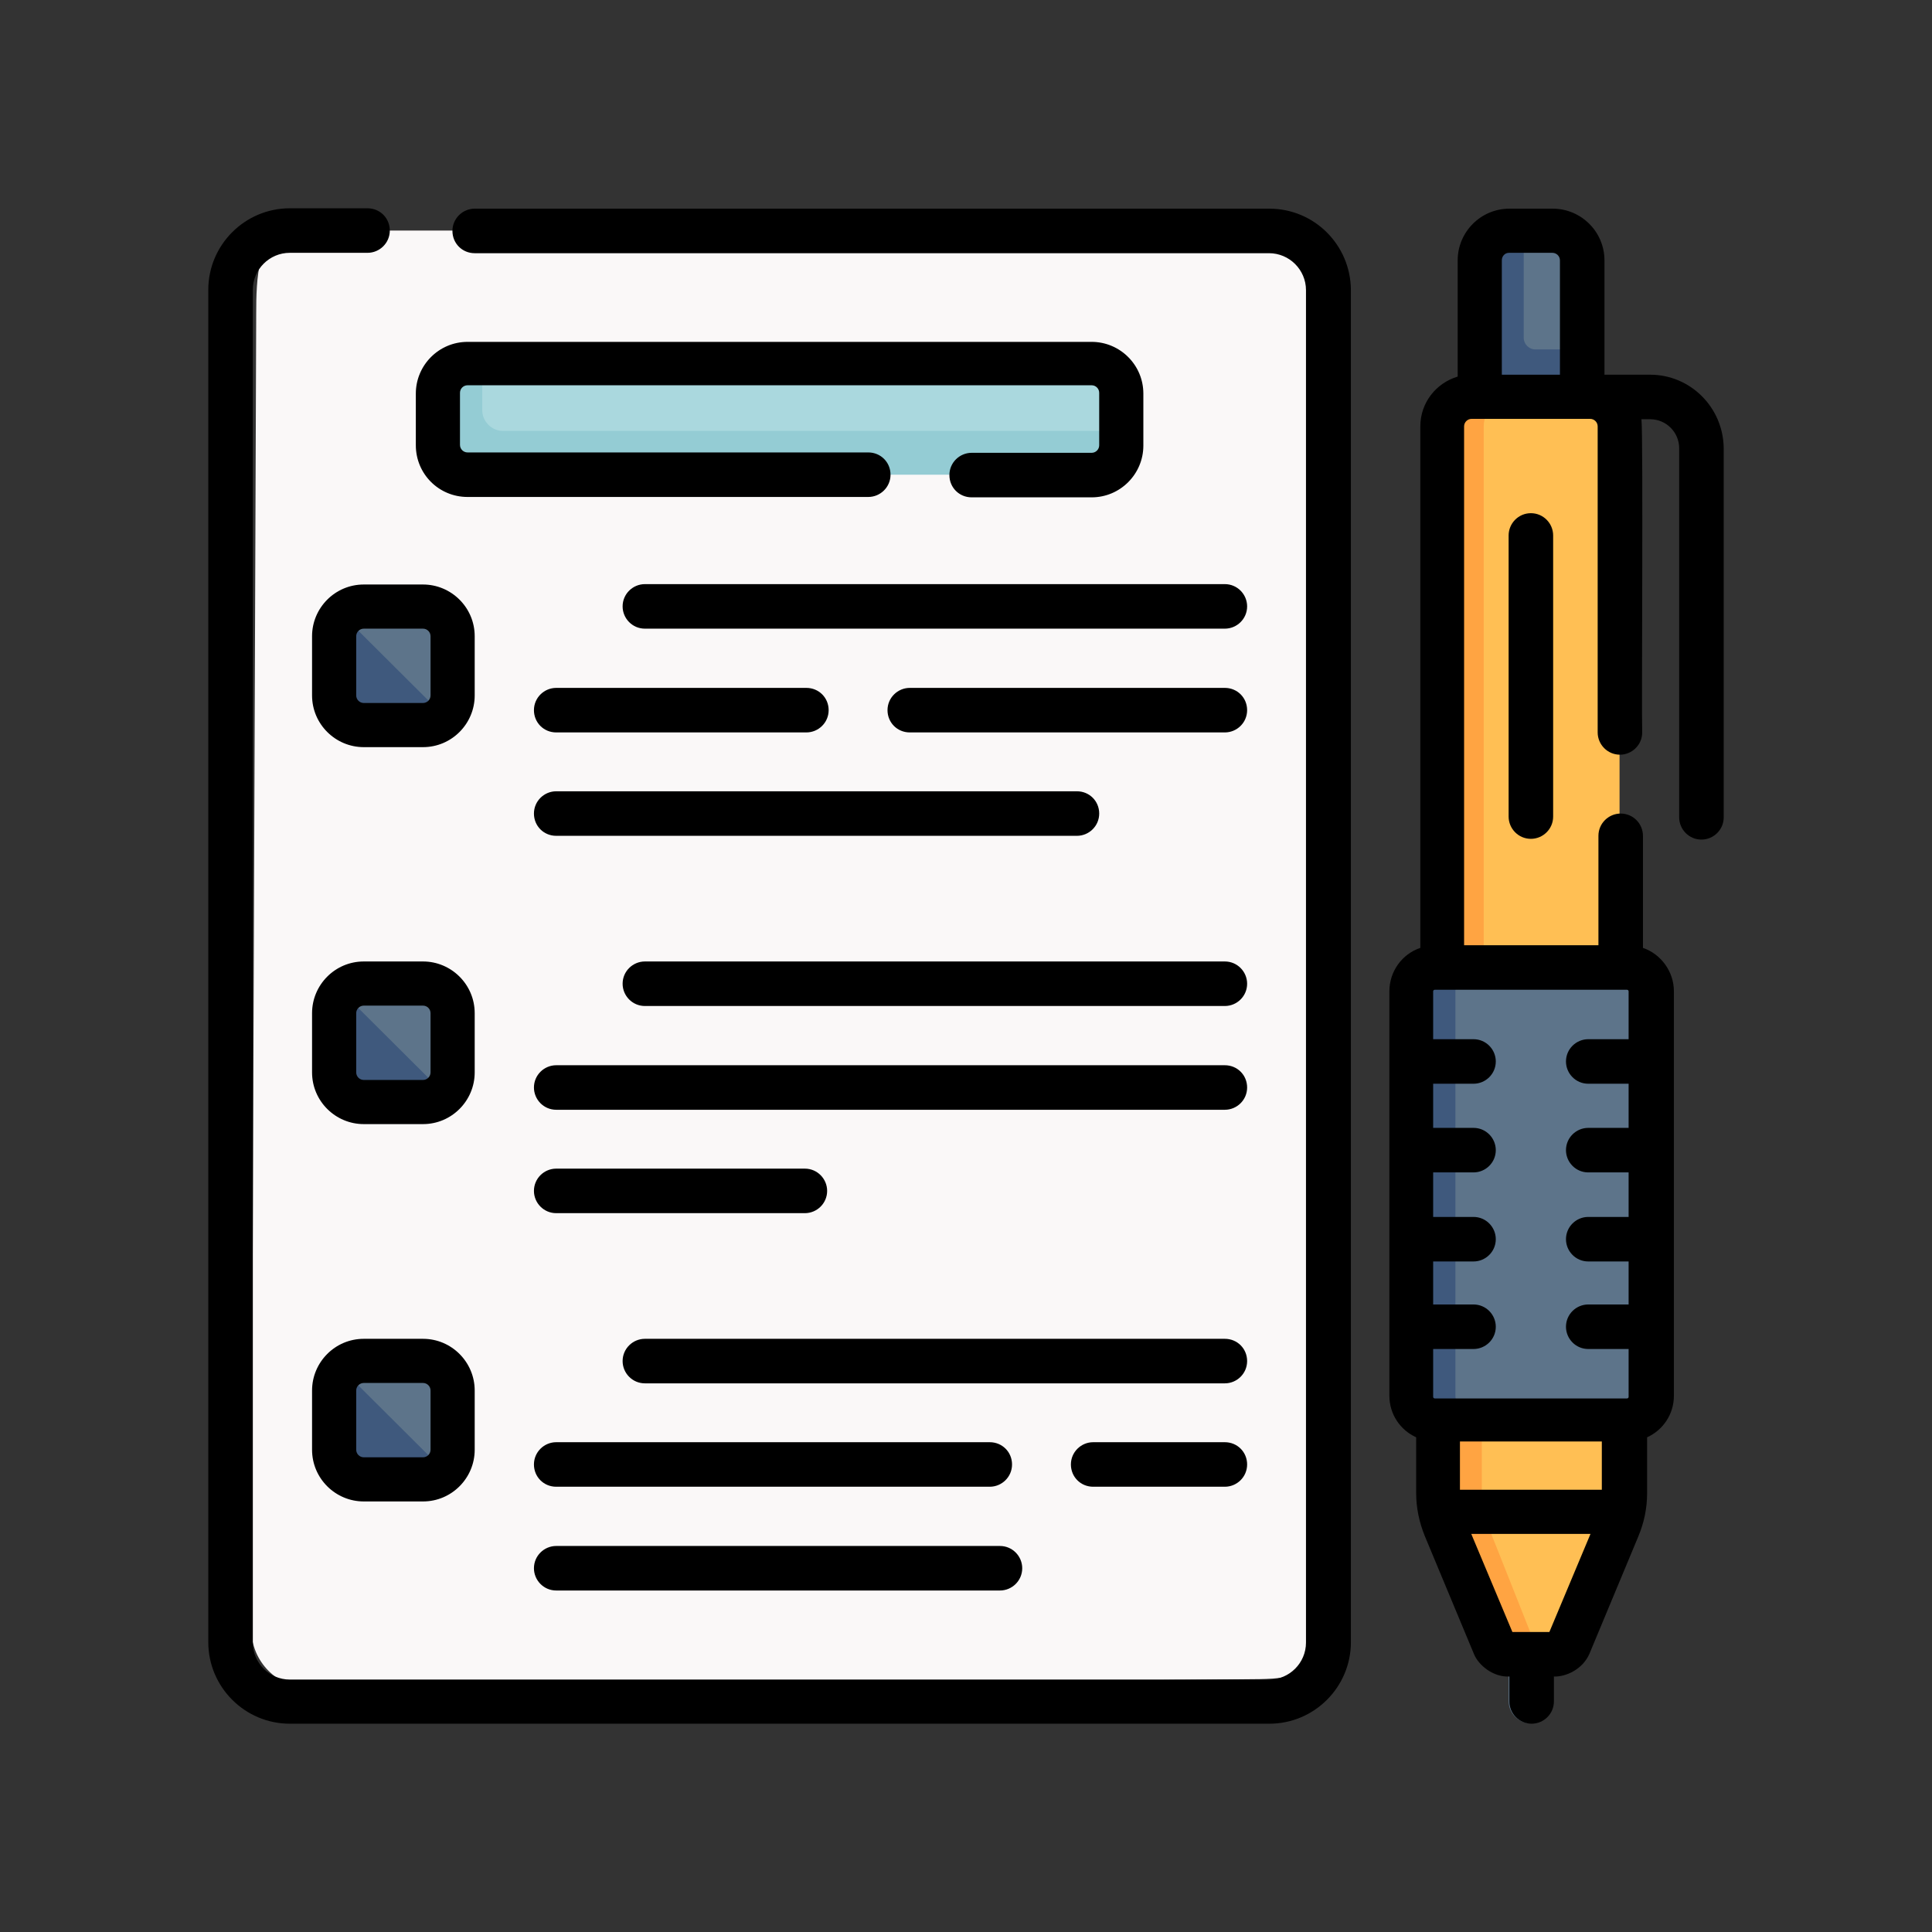<?xml version="1.0" encoding="utf-8"?>
<!-- Generator: Adobe Illustrator 25.2.1, SVG Export Plug-In . SVG Version: 6.00 Build 0)  -->
<svg version="1.1" id="Capa_1" xmlns="http://www.w3.org/2000/svg" xmlns:xlink="http://www.w3.org/1999/xlink" x="0px" y="0px"
	 viewBox="0 0 512 512" style="enable-background:new 0 0 512 512;" xml:space="preserve">
<rect x="0" y="0" width="512" height="512" fill="#333333" stroke="none"/>
<style type="text/css">
	.st0{fill:none;}
	.st1{fill:#FAF8F8;}
	.st2{fill:#5D748A;}
	.st3{fill:#3F597D;}
	.st4{fill:#FFBF54;}
	.st5{fill:#FFA442;}
	.st6{fill:#AAD8DE;}
	.st7{fill:#94CCD4;}
</style>
<g>
	<rect class="st0" width="512" height="512"/>
	<g>
		<g>
			<path class="st1" d="M76.8,61.1h259.6c8.7,0,15.7,7,15.7,15.7v358.4c0,8.7-11.3,9.8-19.9,9.8l-249.9,2.4c-8.7,0-15.7-7-15.7-15.7
				l1.3-348.6C67.9,74.4,68.2,61.1,76.8,61.1L76.8,61.1z"/>
			<g>
				<path class="st2" d="M120,268.5v15.7c0,2.2-0.9,4.1-2.3,5.5l-17.8-8.3l-9-18.4c1.4-1.4,3.4-2.3,5.5-2.3h15.7
					C116.4,260.7,120,264.2,120,268.5z"/>
				<path class="st3" d="M117.7,289.8c-1.4,1.4-3.4,2.3-5.5,2.3H96.4c-4.3,0-7.8-3.5-7.8-7.8v-15.7c0-2.2,0.9-4.1,2.3-5.5
					L117.7,289.8z"/>
			</g>
			<g>
				<path class="st2" d="M120,368.5v15.7c0,2.2-0.9,4.1-2.3,5.5l-17.8-8.3l-9-18.4c1.4-1.4,3.4-2.3,5.5-2.3h15.7
					C116.4,360.7,120,364.2,120,368.5z"/>
				<path class="st3" d="M117.7,389.8c-1.4,1.4-3.4,2.3-5.5,2.3H96.4c-4.3,0-7.8-3.5-7.8-7.8v-15.7c0-2.2,0.9-4.1,2.3-5.5
					L117.7,389.8z"/>
			</g>
			<g>
				<path class="st2" d="M416.7,105.1l-21.8-0.9l0.3-34.4c0-4.3,0.4-8.6,4.7-8.6h11.5c4.3,0,7.8,3.5,7.8,7.8v23.6L416.7,105.1z"/>
				<path class="st3" d="M419.3,92.6v12.5l-15.1,7l-12.1-7V69c0-4.3,3.5-7.8,7.8-7.8h3.9v28.3c0,1.7,1.4,3.1,3.1,3.1H419.3z"/>
				<g>
					<path class="st2" d="M405.7,456.7c-3.2,0-5.9-2.6-5.9-5.9V440c0-3.2,2.6-5.9,5.9-5.9c3.2,0,5.9,2.6,5.9,5.9v10.9
						C411.6,454.1,408.9,456.7,405.7,456.7z"/>
				</g>
				<path class="st4" d="M422.3,389.7l-37.1,5.9l1.9-269.4c0-4.3-1.4-21.1,2.9-21.1h31.4c4.3,0,7.8,3.5,7.8,7.8v173.1L422.3,389.7z"
					/>
				<path class="st4" d="M381,376.2v19.6c0,3.1,4.2,5.7,4.2,5.7l-1.6,5.2l12.3,31c0.6,1.5,2,2.4,3.6,2.4h12.4c1.6,0,3-0.9,3.6-2.4
					l13-32.7c1.2-2.9,1.8-6,1.8-9.1v-19.6l-24.7-2.4L381,376.2z"/>
				<path class="st5" d="M411.2,440h-11.8c-1.6,0-3-0.9-3.6-2.4l-12.3-31l1.6-5.2c-1.2-2.9-4.2-2.5-4.2-5.7v-19.6l6.1-2.4l5.7,2.4
					v19.6c0,3.1,0.6,6.2,1.8,9.1l0.7,1.7l12.3,31C408.2,439,409.7,440,411.2,440L411.2,440z"/>
				<path class="st5" d="M401,105.2c-4.3,0-7.8,3.5-7.8,7.8v172.4l-5.3,4.2c-0.7,0-5.1-3.9-5.7-3.5V113c0-4.3,3.5-7.8,7.8-7.8
					L401,105.2z"/>
				<path class="st2" d="M437.4,369.9v-12.7l-0.8-5.9l0.8-5.9v-11.4l-0.8-5.9l0.8-5.9v-11.8l-0.8-5.9l0.8-5.9v-11.7l-0.8-5.9
					l0.8-5.9v-12.7c0-3.5-2.8-6.3-6.3-6.3h-51c-3.5,0-6.3,2.8-6.3,6.3v12.7l0.8,5.9l-0.8,5.9v11.7l0.8,5.9l-0.8,5.9v11.8l0.8,6.8
					l-0.8,4.9v11.4l0.8,5.9l-0.8,5.9v12.7c0,3.5,2.8,6.3,6.3,6.3h51C434.6,376.2,437.4,373.3,437.4,369.9z"/>
				<path class="st3" d="M392,376.2h-11.8c-3.5,0-6.3-2.8-6.3-6.3v-12.7l0.8-5.9l-0.8-5.9v-11.4l0.8-4.9l-0.8-6.8v-11.8l0.8-5.9
					l-0.8-5.9v-11.7l0.8-5.9l-0.8-5.9v-12.7c0-3.5,2.8-6.3,6.3-6.3H392c-3.5,0-6.3,2.8-6.3,6.3v107.2
					C385.7,373.3,388.5,376.2,392,376.2L392,376.2z"/>
			</g>
			<path class="st6" d="M118.3,116.3L119,106c0-4.3,0.4-7.3,4.7-7.3l4.1-2.4h161.5c4.3,0,7.8,3.5,7.8,7.8v9.9l-3.4,1.4
				c0,4.3-3.5,7.8-7.8,7.8l-159.8,0.8C121.8,124.1,118.3,120.6,118.3,116.3L118.3,116.3z"/>
			<path class="st7" d="M297.2,114.1v3.9c0,4.3-3.5,7.8-7.8,7.8H123.9c-4.3,0-7.8-3.5-7.8-7.8v-13.8c0-4.3,3.5-7.8,7.8-7.8h3.9v12.3
				c0,3,2.5,5.5,5.5,5.5H297.2z"/>
			<g>
				<path class="st2" d="M120,168.6v15.7c0,2.2-0.9,4.1-2.3,5.5l-17.8-8.3l-9-18.4c1.4-1.4,3.4-2.3,5.5-2.3h15.7
					C116.4,160.7,120,164.2,120,168.6z"/>
				<path class="st3" d="M117.7,189.8c-1.4,1.4-3.4,2.3-5.5,2.3H96.4c-4.3,0-7.8-3.5-7.8-7.8v-15.7c0-2.2,0.9-4.1,2.3-5.5
					L117.7,189.8z"/>
			</g>
		</g>
		<g>
			<path d="M437.3,99.3h-12.1V69c0-7.6-6.2-13.7-13.7-13.7h-11.5c-7.6,0-13.7,6.2-13.7,13.7v30.8c-5.7,1.7-9.9,6.9-9.9,13.2v138.2
				c-4.8,1.6-8.2,6.2-8.2,11.5v107.2c0,4.9,2.9,9.1,7.1,11v14.8c0,3.9,0.8,7.7,2.3,11.4l13,31.2c1.2,3,5.1,6.2,9.4,6v6.6
				c0,3.2,2.6,5.9,5.9,5.9c3.2,0,5.9-2.6,5.9-5.9v-6.6c3.2,0.1,7.6-1.9,9.4-6l13-31.2c1.5-3.6,2.3-7.4,2.3-11.4v-14.8
				c4.2-1.9,7.1-6.1,7.1-11V262.7c0-5.3-3.5-9.9-8.2-11.5v-29.7c0-3.2-2.6-5.9-5.9-5.9c-3.2,0-5.9,2.6-5.9,5.9v29H388V113
				c0-1.1,0.9-2,2-2h31.4c1.1,0,2,0.9,2,2v81.1c0,3.2,2.6,5.9,5.9,5.9c3.2,0,5.9-2.6,5.9-5.9c-0.2-4.2,0.3-78.5-0.2-83h2.3
				c4.3,0,7.7,3.5,7.7,7.7v97.8c0,3.2,2.6,5.9,5.9,5.9c3.2,0,5.9-2.6,5.9-5.9v-97.8C456.7,108,448,99.3,437.3,99.3z M399.9,67h11.5
				c1.1,0,2,0.9,2,2v30.3H398V69C398,67.9,398.8,67,399.9,67z M431.2,262.3c0.2,0,0.4,0.2,0.4,0.4v12.7h-10.7
				c-3.2,0-5.9,2.6-5.9,5.9c0,3.2,2.6,5.9,5.9,5.9h10.7v11.7h-10.7c-3.2,0-5.9,2.6-5.9,5.9c0,3.2,2.6,5.9,5.9,5.9h10.7v11.8h-10.7
				c-3.2,0-5.9,2.6-5.9,5.9c0,3.2,2.6,5.9,5.9,5.9h10.7v11.4h-10.7c-3.2,0-5.9,2.6-5.9,5.9c0,3.2,2.6,5.9,5.9,5.9h10.7v12.7
				c0,0.2-0.2,0.4-0.4,0.4h-51c-0.2,0-0.4-0.2-0.4-0.4v-12.7h10.7c3.2,0,5.9-2.6,5.9-5.9c0-3.2-2.6-5.9-5.9-5.9h-10.7v-11.4h10.7
				c3.2,0,5.9-2.6,5.9-5.9c0-3.2-2.6-5.9-5.9-5.9h-10.7v-11.8h10.7c3.2,0,5.9-2.6,5.9-5.9c0-3.2-2.6-5.9-5.9-5.9h-10.7v-11.7h10.7
				c3.2,0,5.9-2.6,5.9-5.9c0-3.2-2.6-5.9-5.9-5.9h-10.7v-12.7c0-0.2,0.2-0.4,0.4-0.4H431.2z M424.5,394.8h-37.6V382h37.6V394.8z
				 M410.6,432.5h-9.8l-10.9-26h31.6L410.6,432.5z"/>
			<path d="M399.8,141.9v74.5c0,3.2,2.6,5.9,5.9,5.9c3.2,0,5.9-2.6,5.9-5.9v-74.5c0-3.2-2.6-5.9-5.9-5.9
				C402.4,136,399.8,138.7,399.8,141.9z"/>
			<path d="M336.4,55.3H125.8c-3.2,0-5.9,2.6-5.9,5.9s2.6,5.9,5.9,5.9h210.5c5.4,0,9.8,4.4,9.8,9.8v358.4c0,5.4-4.4,9.8-9.8,9.8
				H76.8c-5.4,0-9.8-4.4-9.8-9.8V76.8c0-5.4,4.4-9.8,9.8-9.8h20.6c3.2,0,5.9-2.6,5.9-5.9s-2.6-5.9-5.9-5.9H76.8
				c-11.9,0-21.6,9.7-21.6,21.6v358.4c0,11.9,9.7,21.6,21.6,21.6h259.6c11.9,0,21.6-9.7,21.6-21.6V76.8
				C357.9,64.9,348.3,55.3,336.4,55.3z"/>
			<path d="M123.9,131.7h106.2c3.2,0,5.9-2.6,5.9-5.9s-2.6-5.9-5.9-5.9H123.9c-1.1,0-2-0.9-2-2v-13.8c0-1.1,0.9-2,2-2h165.4
				c1.1,0,2,0.9,2,2V118c0,1.1-0.9,2-2,2h-31.8c-3.2,0-5.9,2.6-5.9,5.9s2.6,5.9,5.9,5.9h31.8c7.6,0,13.7-6.2,13.7-13.7v-13.8
				c0-7.6-6.2-13.7-13.7-13.7H123.9c-7.6,0-13.7,6.2-13.7,13.7V118C110.2,125.6,116.3,131.7,123.9,131.7z"/>
			<path d="M125.8,168.6c0-7.6-6.2-13.7-13.7-13.7H96.4c-7.6,0-13.7,6.2-13.7,13.7v15.7c0,7.6,6.2,13.7,13.7,13.7h15.7
				c7.6,0,13.7-6.2,13.7-13.7V168.6z M114.1,184.3c0,1.1-0.9,2-2,2H96.4c-1.1,0-2-0.9-2-2v-15.7c0-1.1,0.9-2,2-2h15.7
				c1.1,0,2,0.9,2,2V184.3z"/>
			<path d="M324.6,154.8H170.9c-3.2,0-5.9,2.6-5.9,5.9c0,3.2,2.6,5.9,5.9,5.9h153.7c3.2,0,5.9-2.6,5.9-5.9
				C330.5,157.5,327.9,154.8,324.6,154.8z"/>
			<path d="M324.6,182.3h-83.5c-3.2,0-5.9,2.6-5.9,5.9s2.6,5.9,5.9,5.9h83.5c3.2,0,5.9-2.6,5.9-5.9S327.9,182.3,324.6,182.3z"/>
			<path d="M147.4,194.1h66.3c3.2,0,5.9-2.6,5.9-5.9s-2.6-5.9-5.9-5.9h-66.3c-3.2,0-5.9,2.6-5.9,5.9S144.1,194.1,147.4,194.1z"/>
			<path d="M147.4,221.5h138c3.2,0,5.9-2.6,5.9-5.9s-2.6-5.9-5.9-5.9h-138c-3.2,0-5.9,2.6-5.9,5.9S144.1,221.5,147.4,221.5z"/>
			<path d="M125.8,268.5c0-7.6-6.2-13.7-13.7-13.7H96.4c-7.6,0-13.7,6.2-13.7,13.7v15.7c0,7.6,6.2,13.7,13.7,13.7h15.7
				c7.6,0,13.7-6.2,13.7-13.7V268.5z M114.1,284.2c0,1.1-0.9,2-2,2H96.4c-1.1,0-2-0.9-2-2v-15.7c0-1.1,0.9-2,2-2h15.7
				c1.1,0,2,0.9,2,2V284.2z"/>
			<path d="M324.6,254.8H170.9c-3.2,0-5.9,2.6-5.9,5.9c0,3.2,2.6,5.9,5.9,5.9h153.7c3.2,0,5.9-2.6,5.9-5.9
				C330.5,257.5,327.9,254.8,324.6,254.8z"/>
			<path d="M324.6,282.3H147.4c-3.2,0-5.9,2.6-5.9,5.9c0,3.2,2.6,5.9,5.9,5.9h177.2c3.2,0,5.9-2.6,5.9-5.9
				C330.5,284.9,327.9,282.3,324.6,282.3z"/>
			<path d="M147.4,321.5h65.9c3.2,0,5.9-2.6,5.9-5.9c0-3.2-2.6-5.9-5.9-5.9h-65.9c-3.2,0-5.9,2.6-5.9,5.9
				C141.5,318.8,144.1,321.5,147.4,321.5z"/>
			<path d="M112.1,354.8H96.4c-7.6,0-13.7,6.2-13.7,13.7v15.7c0,7.6,6.2,13.7,13.7,13.7h15.7c7.6,0,13.7-6.2,13.7-13.7v-15.7
				C125.8,361,119.7,354.8,112.1,354.8z M114.1,384.2c0,1.1-0.9,2-2,2H96.4c-1.1,0-2-0.9-2-2v-15.7c0-1.1,0.9-2,2-2h15.7
				c1.1,0,2,0.9,2,2V384.2z"/>
			<path d="M324.6,354.8H170.9c-3.2,0-5.9,2.6-5.9,5.9c0,3.2,2.6,5.9,5.9,5.9h153.7c3.2,0,5.9-2.6,5.9-5.9
				C330.5,357.4,327.9,354.8,324.6,354.8z"/>
			<path d="M324.6,382.2h-34.9c-3.2,0-5.9,2.6-5.9,5.9s2.6,5.9,5.9,5.9h34.9c3.2,0,5.9-2.6,5.9-5.9S327.9,382.2,324.6,382.2z"/>
			<path d="M147.4,394h114.9c3.2,0,5.9-2.6,5.9-5.9s-2.6-5.9-5.9-5.9H147.4c-3.2,0-5.9,2.6-5.9,5.9S144.1,394,147.4,394z"/>
			<path d="M147.4,421.5H265c3.2,0,5.9-2.6,5.9-5.9c0-3.2-2.6-5.9-5.9-5.9H147.4c-3.2,0-5.9,2.6-5.9,5.9
				C141.5,418.8,144.1,421.5,147.4,421.5z"/>
		</g>
	</g>
</g>
</svg>
